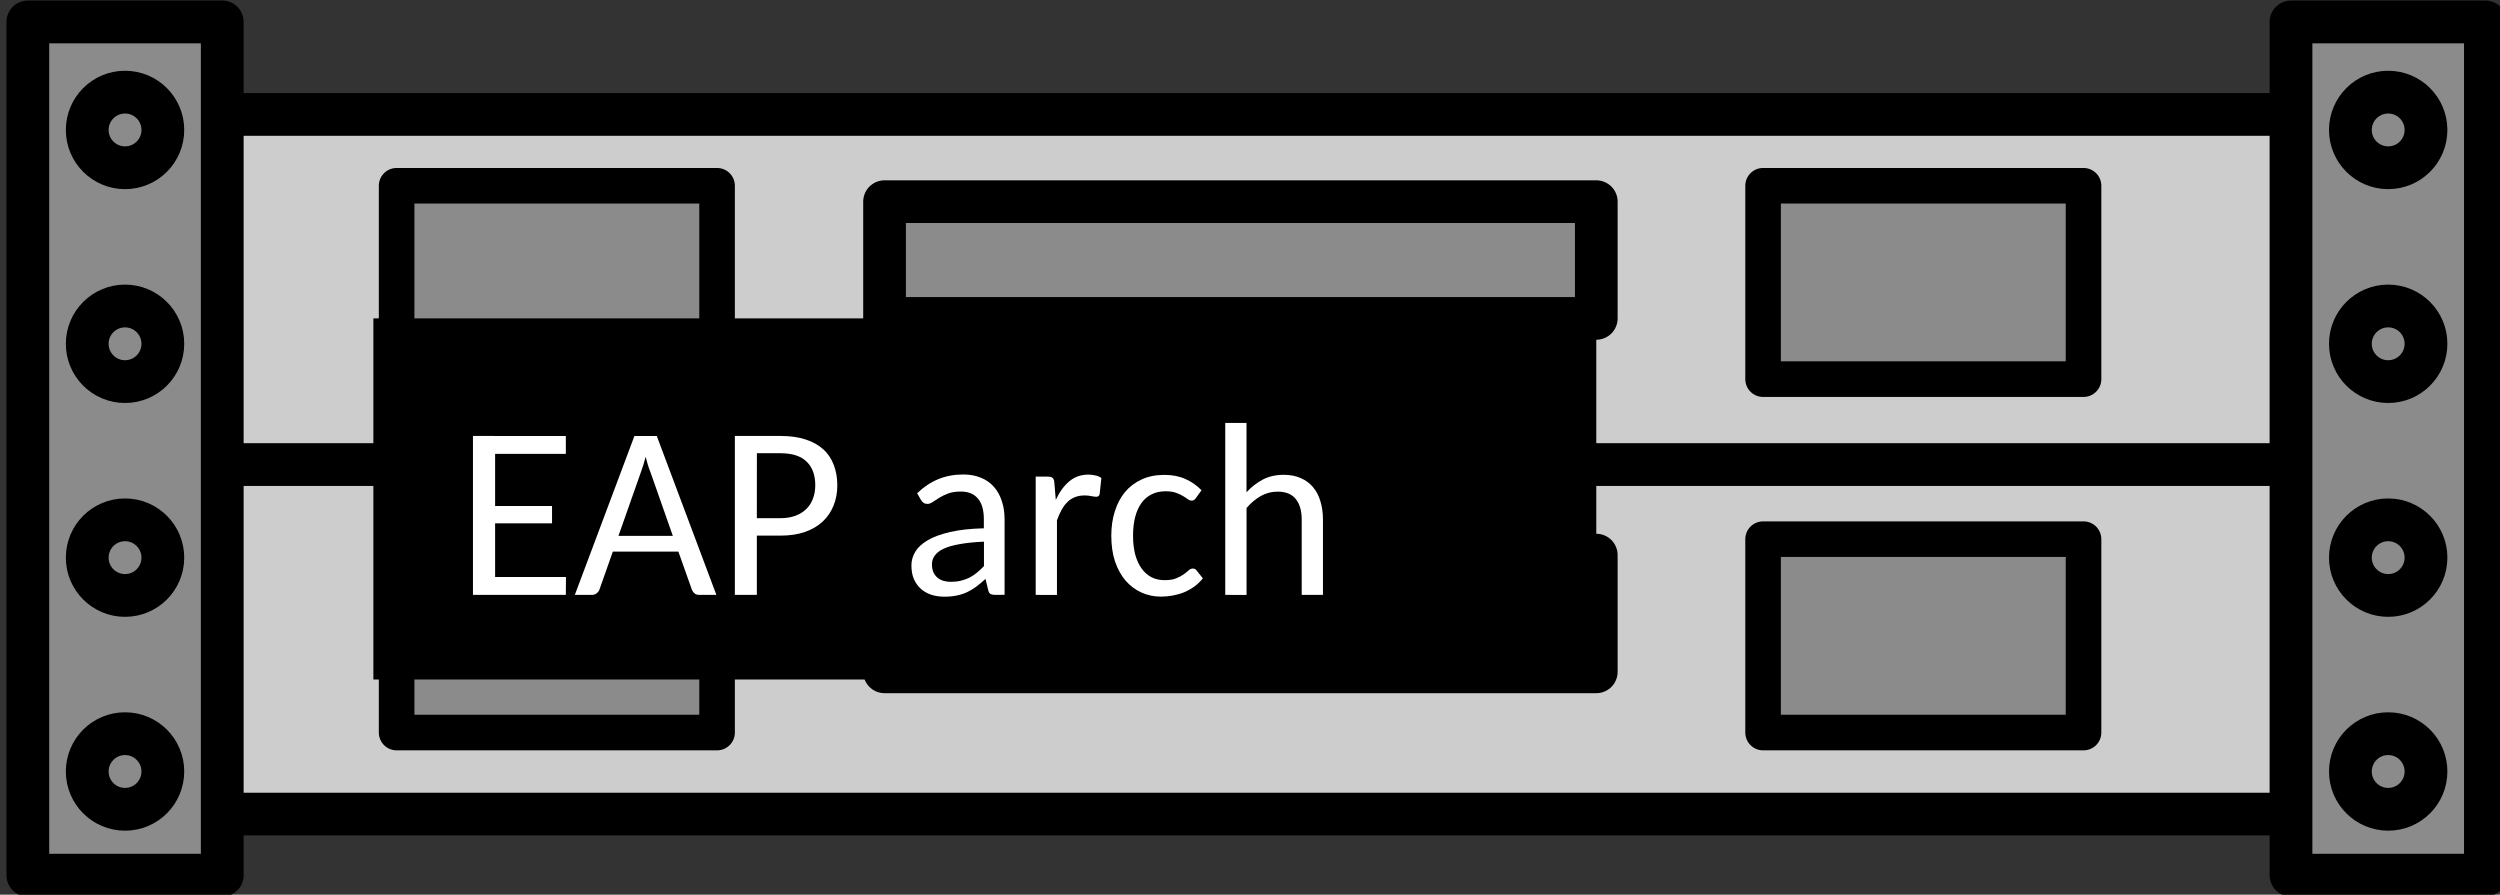 <?xml version="1.0" encoding="UTF-8" standalone="no"?>
<!-- Created with Inkscape (http://www.inkscape.org/) -->

<svg
   xmlns:dc="http://purl.org/dc/elements/1.1/"
   xmlns:cc="http://creativecommons.org/ns#"
   xmlns:rdf="http://www.w3.org/1999/02/22-rdf-syntax-ns#"
   xmlns:svg="http://www.w3.org/2000/svg"
   xmlns="http://www.w3.org/2000/svg"
   xmlns:sodipodi="http://sodipodi.sourceforge.net/DTD/sodipodi-0.dtd"
   xmlns:inkscape="http://www.inkscape.org/namespaces/inkscape"
   width="61.961mm"
   height="22.173mm"
   viewBox="0 0 61.961 22.173"
   version="1.1"
   id="svg2773"
   inkscape:version="0.92.2 (5c3e80d, 2017-08-06)"
   sodipodi:docname="rack-server.svg">
  <rect x="0" y="0" width="61.961" height="22.173" fill="#333333" stroke="none"/>
  <defs
     id="defs2767" />
  <sodipodi:namedview
     id="base"
     pagecolor="#ffffff"
     bordercolor="#666666"
     borderopacity="1.0"
     inkscape:pageopacity="0.0"
     inkscape:pageshadow="2"
     inkscape:zoom="2.8"
     inkscape:cx="28.85311"
     inkscape:cy="-1.8376167"
     inkscape:document-units="mm"
     inkscape:current-layer="layer1"
     showgrid="false"
     fit-margin-top="0"
     fit-margin-left="0"
     fit-margin-right="0"
     fit-margin-bottom="0"
     inkscape:window-width="1920"
     inkscape:window-height="1007"
     inkscape:window-x="0"
     inkscape:window-y="36"
     inkscape:window-maximized="1" />
  <g
     inkscape:label="Layer 1"
     inkscape:groupmode="layer"
     id="layer1"
     transform="translate(-70.688,-58.787)">
    <rect
       y="70.285"
       x="71.858"
       height="8.678"
       width="59.601"
       id="rect13053"
       style="fill:#cdcdcd;fill-opacity:1;stroke:#000000;stroke-width:1.058;stroke-linecap:round;stroke-linejoin:round;stroke-miterlimit:4;stroke-dasharray:none;stroke-dashoffset:0;stroke-opacity:1" />
    <rect
       style="fill:#cdcdcd;fill-opacity:1;stroke:#000000;stroke-width:1.058;stroke-linecap:round;stroke-linejoin:round;stroke-miterlimit:4;stroke-dasharray:none;stroke-dashoffset:0;stroke-opacity:1"
       id="rect12952"
       width="59.601"
       height="8.678"
       x="71.858"
       y="61.623" />
    <rect
       y="63.785"
       x="92.611"
       height="2.893"
       width="17.64"
       id="rect12960"
       style="fill:#8b8b8b;fill-opacity:1;stroke:#000000;stroke-width:1.058;stroke-linecap:round;stroke-linejoin:round;stroke-miterlimit:4;stroke-dasharray:none;stroke-dashoffset:0;stroke-opacity:1" />
    <g
       transform="matrix(0.265,0,0,0.265,-30.746,50.153)"
       id="g12976">
      <rect
         style="fill:#8b8b8b;fill-opacity:1;stroke:#000000;stroke-width:4;stroke-linecap:round;stroke-linejoin:round;stroke-miterlimit:4;stroke-dasharray:none;stroke-dashoffset:0;stroke-opacity:1"
         id="rect12978"
         width="18.183"
         height="79.802"
         x="385.373"
         y="34.633" />
      <circle
         style="fill:#8b8b8b;fill-opacity:1;stroke:#000000;stroke-width:4;stroke-linecap:round;stroke-linejoin:round;stroke-miterlimit:4;stroke-dasharray:none;stroke-dashoffset:0;stroke-opacity:1"
         id="path12980"
         transform="translate(1.01,-8.081)"
         cx="393.454"
         cy="52.816"
         r="3.536" />
      <circle
         transform="translate(1.01,11.919)"
         id="path12982"
         style="fill:#8b8b8b;fill-opacity:1;stroke:#000000;stroke-width:4;stroke-linecap:round;stroke-linejoin:round;stroke-miterlimit:4;stroke-dasharray:none;stroke-dashoffset:0;stroke-opacity:1"
         cx="393.454"
         cy="52.816"
         r="3.536" />
      <circle
         style="fill:#8b8b8b;fill-opacity:1;stroke:#000000;stroke-width:4;stroke-linecap:round;stroke-linejoin:round;stroke-miterlimit:4;stroke-dasharray:none;stroke-dashoffset:0;stroke-opacity:1"
         id="path12984"
         transform="translate(1.01,31.919)"
         cx="393.454"
         cy="52.816"
         r="3.536" />
      <circle
         transform="translate(1.01,51.919)"
         id="path12986"
         style="fill:#8b8b8b;fill-opacity:1;stroke:#000000;stroke-width:4;stroke-linecap:round;stroke-linejoin:round;stroke-miterlimit:4;stroke-dasharray:none;stroke-dashoffset:0;stroke-opacity:1"
         cx="393.454"
         cy="52.816"
         r="3.536" />
    </g>
    <g
       transform="matrix(0.265,0,0,0.265,25.345,50.153)"
       id="g12988">
      <rect
         y="34.633"
         x="385.373"
         height="79.802"
         width="18.183"
         id="rect12990"
         style="fill:#8b8b8b;fill-opacity:1;stroke:#000000;stroke-width:4;stroke-linecap:round;stroke-linejoin:round;stroke-miterlimit:4;stroke-dasharray:none;stroke-dashoffset:0;stroke-opacity:1" />
      <circle
         transform="translate(1.01,-8.081)"
         id="path12992"
         style="fill:#8b8b8b;fill-opacity:1;stroke:#000000;stroke-width:4;stroke-linecap:round;stroke-linejoin:round;stroke-miterlimit:4;stroke-dasharray:none;stroke-dashoffset:0;stroke-opacity:1"
         cx="393.454"
         cy="52.816"
         r="3.536" />
      <circle
         style="fill:#8b8b8b;fill-opacity:1;stroke:#000000;stroke-width:4;stroke-linecap:round;stroke-linejoin:round;stroke-miterlimit:4;stroke-dasharray:none;stroke-dashoffset:0;stroke-opacity:1"
         id="path12994"
         transform="translate(1.01,11.919)"
         cx="393.454"
         cy="52.816"
         r="3.536" />
      <circle
         transform="translate(1.01,31.919)"
         id="path12996"
         style="fill:#8b8b8b;fill-opacity:1;stroke:#000000;stroke-width:4;stroke-linecap:round;stroke-linejoin:round;stroke-miterlimit:4;stroke-dasharray:none;stroke-dashoffset:0;stroke-opacity:1"
         cx="393.454"
         cy="52.816"
         r="3.536" />
      <circle
         style="fill:#8b8b8b;fill-opacity:1;stroke:#000000;stroke-width:4;stroke-linecap:round;stroke-linejoin:round;stroke-miterlimit:4;stroke-dasharray:none;stroke-dashoffset:0;stroke-opacity:1"
         id="path12998"
         transform="translate(1.01,51.919)"
         cx="393.454"
         cy="52.816"
         r="3.536" />
    </g>
    <rect
       y="63.391"
       x="80.518"
       height="4.793"
       width="7.942"
       id="rect13051"
       style="fill:#8b8b8b;fill-opacity:1;stroke:#000000;stroke-width:0.882;stroke-linecap:round;stroke-linejoin:round;stroke-miterlimit:4;stroke-dasharray:none;stroke-dashoffset:0;stroke-opacity:1" />
    <rect
       style="fill:#8b8b8b;fill-opacity:1;stroke:#000000;stroke-width:0.882;stroke-linecap:round;stroke-linejoin:round;stroke-miterlimit:4;stroke-dasharray:none;stroke-dashoffset:0;stroke-opacity:1"
       id="rect3680"
       width="7.942"
       height="4.793"
       x="114.385"
       y="63.391" />
    <rect
       style="fill:#8b8b8b;fill-opacity:1;stroke:#000000;stroke-width:1.058;stroke-linecap:round;stroke-linejoin:round;stroke-miterlimit:4;stroke-dasharray:none;stroke-dashoffset:0;stroke-opacity:1"
       id="rect3693"
       width="17.64"
       height="2.893"
       x="92.611"
       y="72.545" />
    <rect
       style="fill:#8b8b8b;fill-opacity:1;stroke:#000000;stroke-width:0.882;stroke-linecap:round;stroke-linejoin:round;stroke-miterlimit:4;stroke-dasharray:none;stroke-dashoffset:0;stroke-opacity:1"
       id="rect3695"
       width="7.942"
       height="4.793"
       x="80.518"
       y="72.15" />
    <rect
       y="72.15"
       x="114.385"
       height="4.793"
       width="7.942"
       id="rect3697"
       style="fill:#8b8b8b;fill-opacity:1;stroke:#000000;stroke-width:0.882;stroke-linecap:round;stroke-linejoin:round;stroke-miterlimit:4;stroke-dasharray:none;stroke-dashoffset:0;stroke-opacity:1" />
    <rect
       style="fill:#000000;fill-opacity:1;stroke:none;stroke-width:1.751;stroke-linejoin:round;stroke-miterlimit:4;stroke-dasharray:none;stroke-dashoffset:0;stroke-opacity:1"
       id="rect949"
       width="30.309"
       height="8.95"
       x="79.942"
       y="66.678"
       ry="0" />
    <g
       aria-label="EAP arch"
       style="font-style:normal;font-weight:normal;font-size:46.028px;line-height:28.767px;font-family:sans-serif;letter-spacing:0px;word-spacing:0px;fill:#ffffff;fill-opacity:1;stroke:none;stroke-width:1.151px;stroke-linecap:butt;stroke-linejoin:miter;stroke-opacity:1"
       id="text939">
      <path
         d="m 84.712,69.593 v 0.443 h -1.753 v 1.292 h 1.411 v 0.429 h -1.411 v 1.33 h 1.756 l -0.003,0.443 H 82.41 v -3.938 z"
         style="font-style:normal;font-variant:normal;font-weight:normal;font-stretch:normal;font-size:6.137px;line-height:0px;font-family:Carlito;-inkscape-font-specification:Carlito;fill:#ffffff;fill-opacity:1;stroke-width:1.151px"
         id="path1615" />
      <path
         d="m 88.443,73.531 h -0.423 q -0.072,0 -0.117,-0.036 -0.042,-0.036 -0.066,-0.09 l -0.336,-0.947 h -1.624 l -0.333,0.944 q -0.018,0.051 -0.069,0.09 -0.048,0.039 -0.117,0.039 h -0.423 l 1.477,-3.938 h 0.554 z m -2.427,-1.462 h 1.348 l -0.557,-1.585 q -0.03,-0.072 -0.06,-0.168 -0.03,-0.096 -0.057,-0.207 -0.03,0.114 -0.06,0.21 -0.03,0.096 -0.057,0.168 z"
         style="font-style:normal;font-variant:normal;font-weight:normal;font-stretch:normal;font-size:6.137px;line-height:0px;font-family:Carlito;-inkscape-font-specification:Carlito;fill:#ffffff;fill-opacity:1;stroke-width:1.151px"
         id="path1617" />
      <path
         d="m 89.446,72.062 v 1.468 h -0.545 v -3.938 h 1.13 q 0.36,0 0.623,0.087 0.267,0.087 0.441,0.246 0.174,0.159 0.258,0.387 0.087,0.225 0.087,0.503 0,0.276 -0.093,0.503 -0.09,0.228 -0.27,0.396 -0.177,0.165 -0.441,0.258 -0.261,0.09 -0.605,0.09 z m 0,-0.432 h 0.584 q 0.21,0 0.372,-0.06 0.162,-0.06 0.27,-0.168 0.111,-0.108 0.165,-0.258 0.057,-0.15 0.057,-0.33 0,-0.378 -0.213,-0.584 -0.213,-0.21 -0.65,-0.21 h -0.584 z"
         style="font-style:normal;font-variant:normal;font-weight:normal;font-stretch:normal;font-size:6.137px;line-height:0px;font-family:Carlito;-inkscape-font-specification:Carlito;fill:#ffffff;fill-opacity:1;stroke-width:1.151px"
         id="path1619" />
      <path
         d="m 95.356,73.531 q -0.078,0 -0.12,-0.024 -0.042,-0.024 -0.057,-0.099 l -0.066,-0.273 q -0.114,0.105 -0.225,0.189 -0.108,0.081 -0.228,0.138 -0.12,0.057 -0.258,0.084 -0.138,0.03 -0.303,0.03 -0.171,0 -0.321,-0.045 -0.147,-0.048 -0.261,-0.144 -0.111,-0.099 -0.177,-0.243 -0.063,-0.147 -0.063,-0.345 0,-0.174 0.093,-0.333 0.096,-0.162 0.309,-0.288 0.213,-0.126 0.554,-0.204 0.342,-0.081 0.839,-0.093 v -0.225 q 0,-0.342 -0.147,-0.512 -0.144,-0.174 -0.423,-0.174 -0.186,0 -0.315,0.048 -0.126,0.048 -0.219,0.105 -0.093,0.057 -0.162,0.105 -0.066,0.048 -0.135,0.048 -0.054,0 -0.093,-0.027 -0.039,-0.027 -0.063,-0.069 l -0.096,-0.168 q 0.243,-0.234 0.521,-0.348 0.282,-0.117 0.623,-0.117 0.246,0 0.438,0.081 0.192,0.078 0.321,0.225 0.129,0.147 0.195,0.351 0.069,0.204 0.069,0.452 v 1.873 z m -1.097,-0.324 q 0.132,0 0.243,-0.027 0.111,-0.027 0.21,-0.075 0.099,-0.051 0.186,-0.123 0.09,-0.075 0.177,-0.165 v -0.605 q -0.351,0.015 -0.596,0.06 -0.246,0.042 -0.402,0.114 -0.153,0.072 -0.222,0.171 -0.069,0.096 -0.069,0.216 0,0.114 0.036,0.198 0.039,0.081 0.102,0.135 0.063,0.051 0.15,0.078 0.087,0.024 0.186,0.024 z"
         style="font-style:normal;font-variant:normal;font-weight:normal;font-stretch:normal;font-size:6.137px;line-height:0px;font-family:Carlito;-inkscape-font-specification:Carlito;fill:#ffffff;fill-opacity:1;stroke-width:1.151px"
         id="path1621" />
      <path
         d="m 96.357,73.531 v -2.931 h 0.303 q 0.084,0 0.117,0.033 0.036,0.033 0.042,0.111 l 0.036,0.432 q 0.135,-0.291 0.333,-0.458 0.198,-0.168 0.476,-0.168 0.093,0 0.174,0.021 0.081,0.018 0.147,0.063 l -0.042,0.39 q -0.009,0.075 -0.084,0.075 -0.042,0 -0.12,-0.015 -0.075,-0.018 -0.168,-0.018 -0.135,0 -0.24,0.042 -0.102,0.039 -0.186,0.12 -0.081,0.078 -0.144,0.192 -0.063,0.114 -0.117,0.261 v 1.852 z"
         style="font-style:normal;font-variant:normal;font-weight:normal;font-stretch:normal;font-size:6.137px;line-height:0px;font-family:Carlito;-inkscape-font-specification:Carlito;fill:#ffffff;fill-opacity:1;stroke-width:1.151px"
         id="path1623" />
      <path
         d="m 100.33,71.128 q -0.024,0.033 -0.048,0.051 -0.021,0.015 -0.063,0.015 -0.045,0 -0.093,-0.036 -0.048,-0.036 -0.12,-0.078 -0.072,-0.045 -0.177,-0.081 -0.102,-0.036 -0.252,-0.036 -0.198,0 -0.351,0.078 -0.15,0.075 -0.252,0.219 -0.099,0.141 -0.153,0.345 -0.051,0.204 -0.051,0.458 0,0.264 0.054,0.47 0.057,0.204 0.159,0.345 0.102,0.141 0.246,0.216 0.144,0.072 0.324,0.072 0.174,0 0.285,-0.045 0.111,-0.045 0.186,-0.099 0.075,-0.054 0.123,-0.099 0.051,-0.045 0.105,-0.045 0.06,0 0.096,0.051 l 0.153,0.192 q -0.096,0.117 -0.213,0.204 -0.117,0.084 -0.252,0.141 -0.135,0.054 -0.282,0.081 -0.144,0.027 -0.294,0.027 -0.258,0 -0.482,-0.102 -0.225,-0.102 -0.393,-0.294 -0.165,-0.195 -0.261,-0.473 -0.093,-0.282 -0.093,-0.641 0,-0.327 0.087,-0.602 0.087,-0.279 0.252,-0.479 0.168,-0.201 0.411,-0.312 0.246,-0.114 0.563,-0.114 0.3,0 0.524,0.102 0.225,0.099 0.399,0.279 z"
         style="font-style:normal;font-variant:normal;font-weight:normal;font-stretch:normal;font-size:6.137px;line-height:0px;font-family:Carlito;-inkscape-font-specification:Carlito;fill:#ffffff;fill-opacity:1;stroke-width:1.151px"
         id="path1625" />
      <path
         d="m 101.055,73.531 v -4.261 h 0.527 v 1.717 q 0.183,-0.198 0.405,-0.315 0.225,-0.117 0.518,-0.117 0.24,0 0.42,0.081 0.183,0.078 0.306,0.225 0.123,0.144 0.183,0.351 0.063,0.204 0.063,0.452 v 1.867 h -0.527 V 71.664 q 0,-0.327 -0.147,-0.509 -0.147,-0.183 -0.449,-0.183 -0.225,0 -0.417,0.108 -0.192,0.108 -0.354,0.297 v 2.155 z"
         style="font-style:normal;font-variant:normal;font-weight:normal;font-stretch:normal;font-size:6.137px;line-height:0px;font-family:Carlito;-inkscape-font-specification:Carlito;fill:#ffffff;fill-opacity:1;stroke-width:1.151px"
         id="path1627" />
    </g>
  </g>
</svg>
